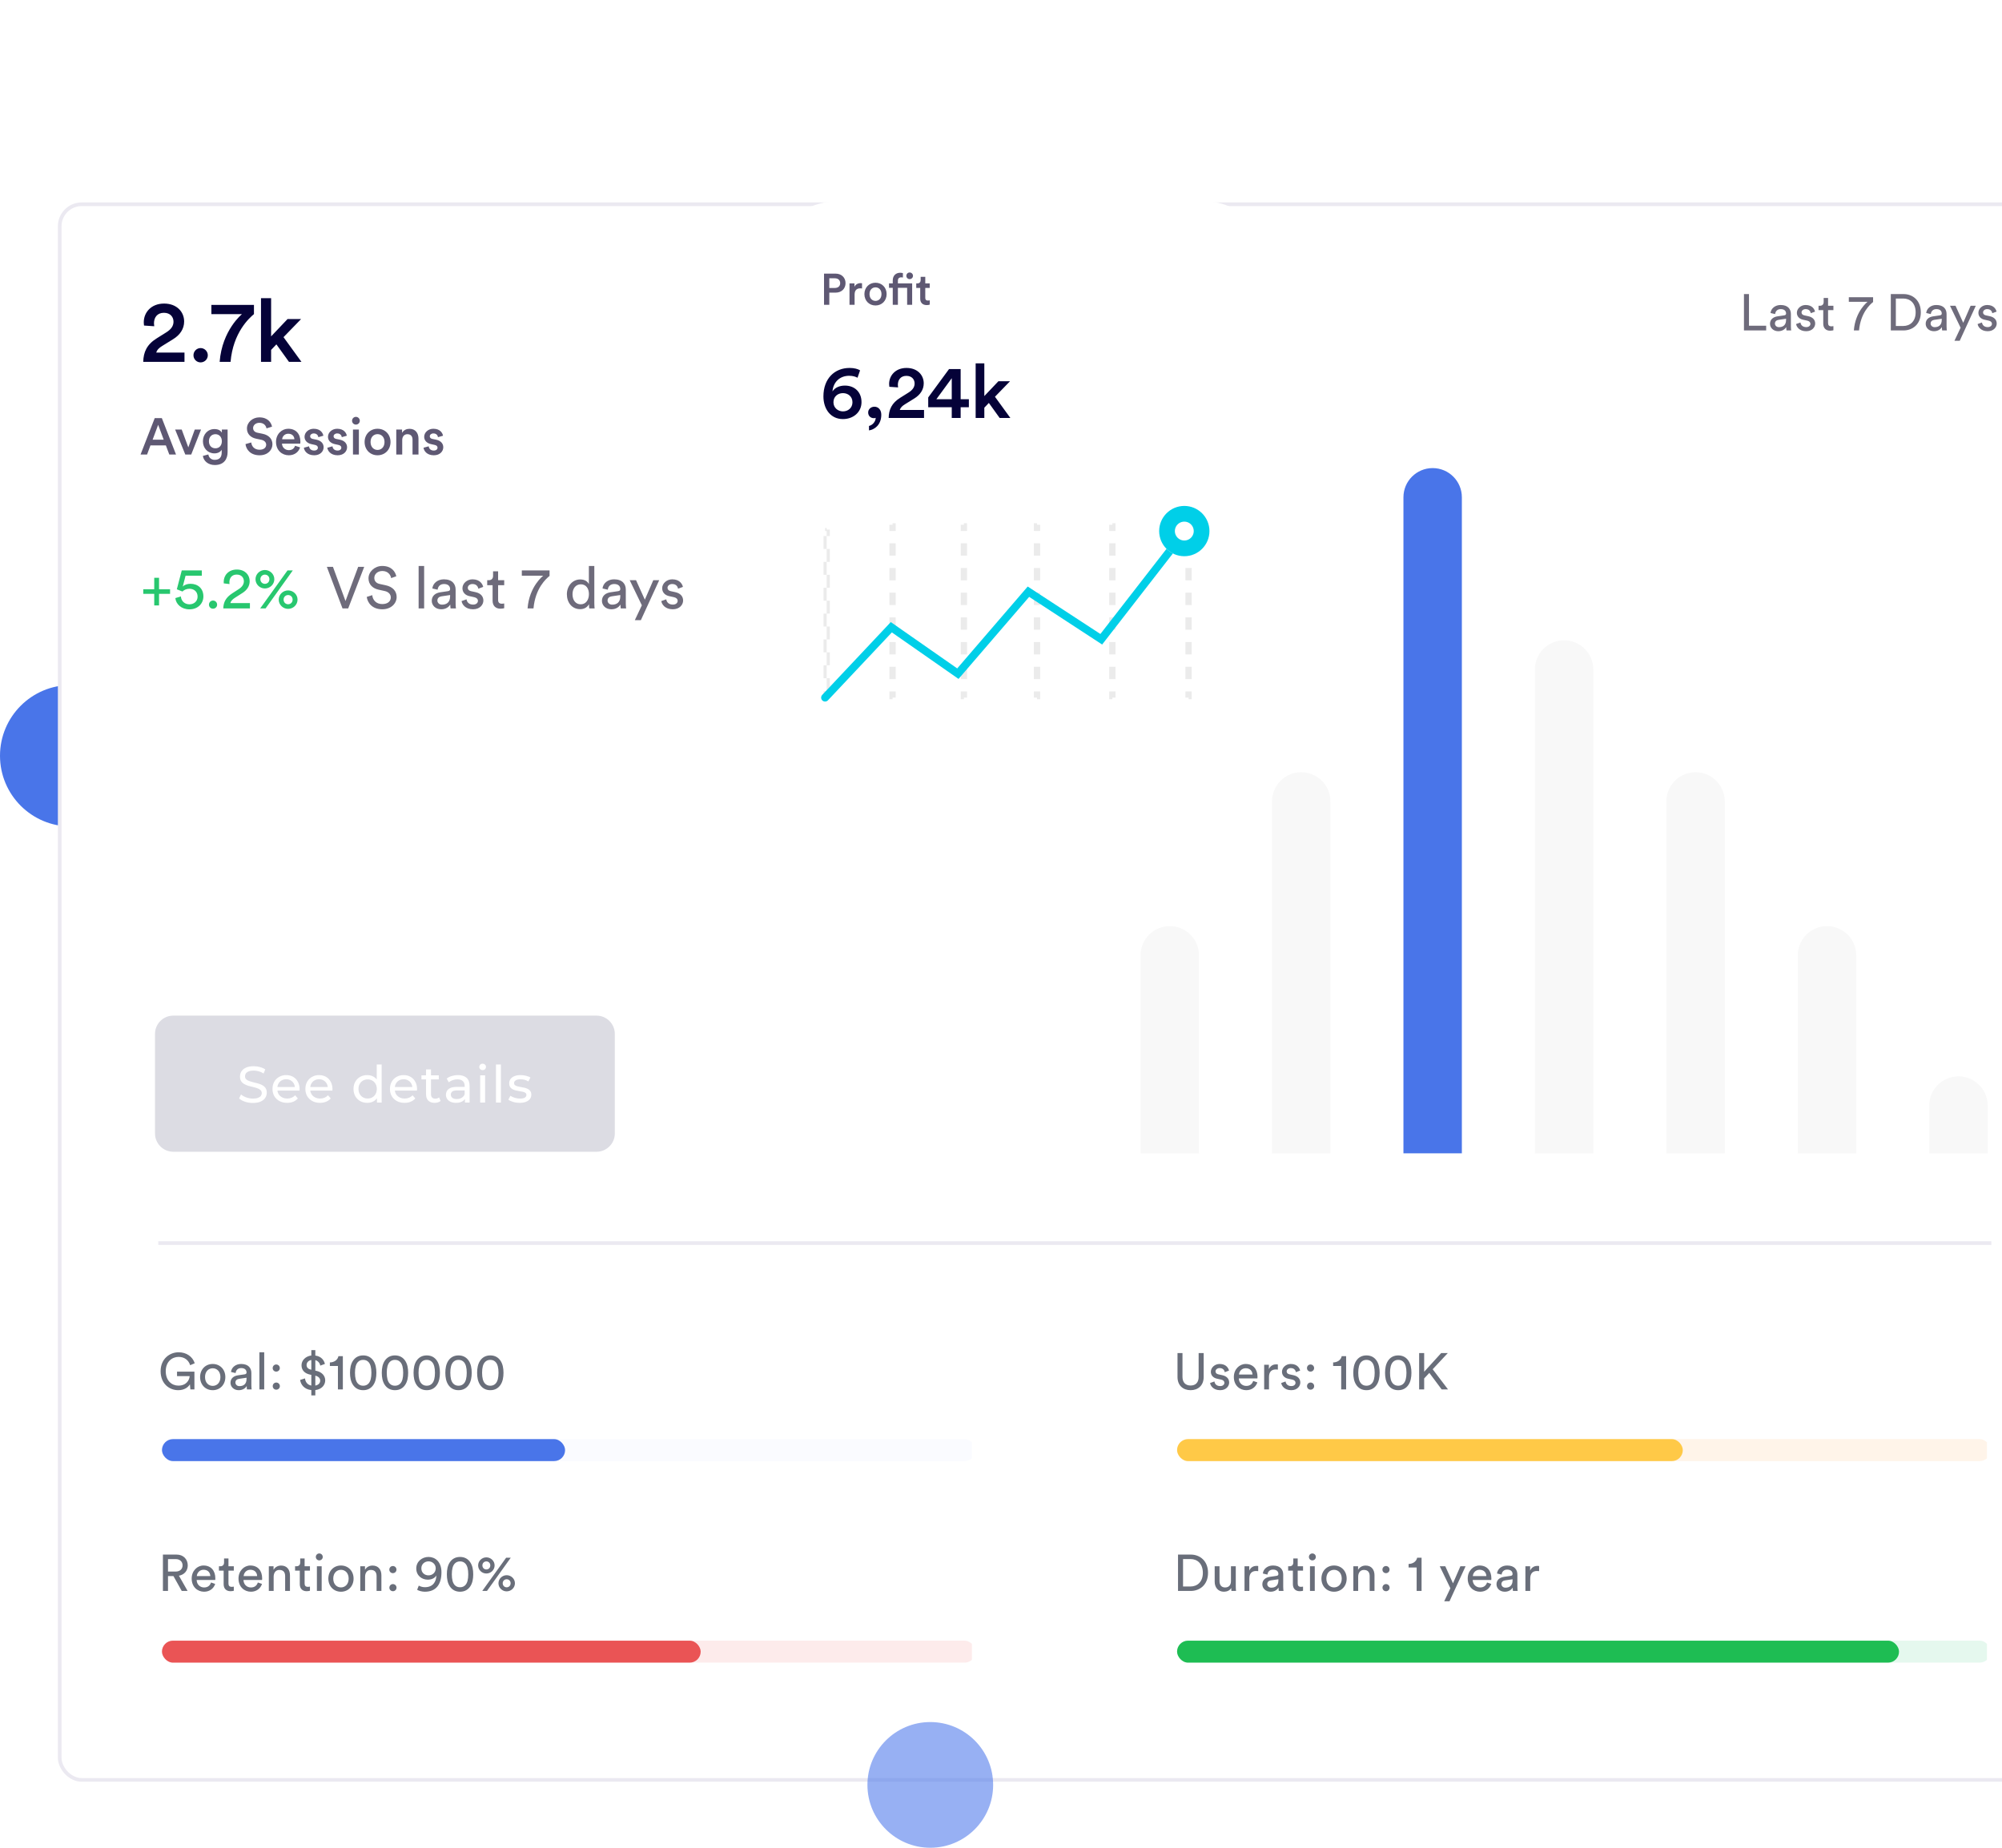 <svg width="637" height="588" viewBox="0 0 637 588" fill="none" xmlns="http://www.w3.org/2000/svg">
<circle cx="22.5" cy="240.5" r="22.5" fill="#4975E9"/>
<path d="M19 89C19 75.745 29.745 65 43 65H634C647.255 65 658 75.745 658 89V542.405C658 555.66 647.255 566.405 634 566.405H43C29.745 566.405 19 555.66 19 542.405V89Z" fill="white"/>
<rect x="19" y="65" width="639" height="501.405" rx="6.996" stroke="#EBE9F1" stroke-width="1.166"/>
<g clip-path="url(#clip0_1_813)">
<g clip-path="url(#clip1_1_813)">
<rect x="374.521" y="522.095" width="258.865" height="6.996" rx="3.498" fill="#28C76F" fill-opacity="0.12"/>
<rect x="374.521" y="522.095" width="229.714" height="6.996" rx="3.498" fill="#1EBD53"/>
</g>
<path d="M376.424 504.859V496.125H378.824C380.962 496.125 382.725 497.594 382.725 500.517C382.725 503.422 380.93 504.859 378.791 504.859H376.424ZM378.84 506.279C381.778 506.279 384.374 504.304 384.374 500.517C384.374 496.713 381.811 494.705 378.873 494.705H374.824V506.279H378.84ZM391.748 505.332C391.748 505.659 391.781 506.1 391.814 506.279H393.283C393.25 506.002 393.201 505.447 393.201 504.826V498.427H391.667V503.161C391.667 504.353 391.046 505.169 389.806 505.169C388.516 505.169 388.026 504.222 388.026 503.145V498.427H386.492V503.373C386.492 505.153 387.602 506.524 389.43 506.524C390.344 506.524 391.324 506.149 391.748 505.332ZM400.342 498.345C400.26 498.329 400.048 498.296 399.836 498.296C399.036 498.296 398.056 498.59 397.485 499.798V498.427H395.983V506.279H397.518V502.345C397.518 500.615 398.383 499.929 399.673 499.929C399.885 499.929 400.113 499.945 400.342 499.978V498.345ZM401.651 504.173C401.651 505.414 402.679 506.524 404.279 506.524C405.683 506.524 406.467 505.773 406.81 505.218C406.81 505.79 406.859 506.083 406.891 506.279H408.393C408.36 506.083 408.295 505.675 408.295 504.99V501.055C408.295 499.521 407.381 498.182 405.03 498.182C403.332 498.182 401.977 499.227 401.814 500.729L403.283 501.072C403.381 500.157 403.985 499.488 405.063 499.488C406.255 499.488 406.761 500.125 406.761 500.892C406.761 501.17 406.63 501.415 406.157 501.48L404.034 501.79C402.679 501.986 401.651 502.769 401.651 504.173ZM404.491 505.235C403.708 505.235 403.218 504.679 403.218 504.092C403.218 503.39 403.708 503.014 404.361 502.916L406.761 502.557V502.916C406.761 504.63 405.748 505.235 404.491 505.235ZM412.906 495.946H411.502V497.219C411.502 497.905 411.143 498.427 410.294 498.427H409.869V499.815H411.371V504.124C411.371 505.545 412.22 506.361 413.559 506.361C414.081 506.361 414.473 506.263 414.604 506.214V504.908C414.473 504.941 414.196 504.973 414 504.973C413.2 504.973 412.906 504.614 412.906 503.896V499.815H414.604V498.427H412.906V495.946ZM418.333 506.279V498.427H416.815V506.279H418.333ZM416.472 495.456C416.472 496.06 416.962 496.55 417.566 496.55C418.186 496.55 418.676 496.06 418.676 495.456C418.676 494.836 418.186 494.346 417.566 494.346C416.962 494.346 416.472 494.836 416.472 495.456ZM424.47 505.153C423.164 505.153 422.022 504.173 422.022 502.345C422.022 500.533 423.164 499.553 424.47 499.553C425.776 499.553 426.919 500.533 426.919 502.345C426.919 504.173 425.776 505.153 424.47 505.153ZM424.47 498.182C422.12 498.182 420.454 499.962 420.454 502.345C420.454 504.745 422.12 506.524 424.47 506.524C426.821 506.524 428.486 504.745 428.486 502.345C428.486 499.962 426.821 498.182 424.47 498.182ZM432.147 501.741C432.147 500.549 432.768 499.586 433.976 499.586C435.347 499.586 435.804 500.468 435.804 501.561V506.279H437.339V501.3C437.339 499.553 436.408 498.199 434.531 498.199C433.617 498.199 432.686 498.574 432.115 499.553V498.427H430.613V506.279H432.147V501.741ZM439.878 505.235C439.878 505.871 440.367 506.361 441.004 506.361C441.641 506.361 442.147 505.871 442.147 505.235C442.147 504.598 441.641 504.092 441.004 504.092C440.367 504.092 439.878 504.598 439.878 505.235ZM439.861 499.488C439.861 500.125 440.351 500.615 440.988 500.615C441.624 500.615 442.13 500.125 442.13 499.488C442.13 498.852 441.624 498.345 440.988 498.345C440.351 498.345 439.861 498.852 439.861 499.488ZM452.318 506.279V495.701H450.914C450.669 496.844 449.657 497.66 448.188 497.692V498.819H450.751V506.279H452.318ZM461.207 509.561L466.317 498.427H464.668L462.317 503.847L459.869 498.427H458.105L461.485 505.414L459.526 509.561H461.207ZM468.633 501.545C468.699 500.533 469.482 499.537 470.772 499.537C472.16 499.537 472.894 500.419 472.927 501.545H468.633ZM473.155 503.586C472.862 504.467 472.225 505.169 470.952 505.169C469.629 505.169 468.617 504.19 468.584 502.786H474.494C474.51 502.688 474.527 502.492 474.527 502.296C474.527 499.847 473.172 498.182 470.756 498.182C468.78 498.182 467.001 499.864 467.001 502.329C467.001 504.99 468.846 506.524 470.952 506.524C472.78 506.524 474.037 505.43 474.478 504.043L473.155 503.586ZM476.159 504.173C476.159 505.414 477.188 506.524 478.787 506.524C480.191 506.524 480.975 505.773 481.318 505.218C481.318 505.79 481.367 506.083 481.399 506.279H482.901C482.869 506.083 482.803 505.675 482.803 504.99V501.055C482.803 499.521 481.889 498.182 479.538 498.182C477.841 498.182 476.486 499.227 476.322 500.729L477.792 501.072C477.889 500.157 478.494 499.488 479.571 499.488C480.763 499.488 481.269 500.125 481.269 500.892C481.269 501.17 481.138 501.415 480.665 501.48L478.542 501.79C477.188 501.986 476.159 502.769 476.159 504.173ZM479 505.235C478.216 505.235 477.726 504.679 477.726 504.092C477.726 503.39 478.216 503.014 478.869 502.916L481.269 502.557V502.916C481.269 504.63 480.257 505.235 479 505.235ZM489.716 498.345C489.634 498.329 489.422 498.296 489.21 498.296C488.41 498.296 487.43 498.59 486.859 499.798V498.427H485.357V506.279H486.892V502.345C486.892 500.615 487.757 499.929 489.046 499.929C489.259 499.929 489.487 499.945 489.716 499.978V498.345Z" fill="#696E7A"/>
</g>
<g clip-path="url(#clip2_1_813)">
<g clip-path="url(#clip3_1_813)">
<rect x="51.535" y="522.095" width="258.865" height="6.996" rx="3.498" fill="#EA5455" fill-opacity="0.12"/>
<rect x="51.535" y="522.095" width="171.411" height="6.996" rx="3.498" fill="#EA5455"/>
</g>
<path d="M57.83 506.279H59.691L56.932 501.431C58.678 501.104 59.74 499.815 59.74 498.15C59.74 496.24 58.385 494.705 56.197 494.705H51.838V506.279H53.455V501.545H55.185L57.83 506.279ZM53.455 500.109V496.142H55.903C57.209 496.142 58.091 496.925 58.091 498.15C58.091 499.341 57.209 500.109 55.903 500.109H53.455ZM62.623 501.545C62.688 500.533 63.472 499.537 64.761 499.537C66.149 499.537 66.883 500.419 66.916 501.545H62.623ZM67.145 503.586C66.851 504.467 66.214 505.169 64.941 505.169C63.618 505.169 62.606 504.19 62.574 502.786H68.483C68.5 502.688 68.516 502.492 68.516 502.296C68.516 499.847 67.161 498.182 64.745 498.182C62.77 498.182 60.99 499.864 60.99 502.329C60.99 504.99 62.835 506.524 64.941 506.524C66.769 506.524 68.026 505.43 68.467 504.043L67.145 503.586ZM72.695 495.946H71.291V497.219C71.291 497.905 70.932 498.427 70.083 498.427H69.659V499.815H71.16V504.124C71.16 505.545 72.009 506.361 73.348 506.361C73.87 506.361 74.262 506.263 74.393 506.214V504.908C74.262 504.941 73.985 504.973 73.789 504.973C72.989 504.973 72.695 504.614 72.695 503.896V499.815H74.393V498.427H72.695V495.946ZM77.52 501.545C77.586 500.533 78.369 499.537 79.659 499.537C81.046 499.537 81.781 500.419 81.814 501.545H77.52ZM82.042 503.586C81.749 504.467 81.112 505.169 79.838 505.169C78.516 505.169 77.504 504.19 77.471 502.786H83.381C83.397 502.688 83.414 502.492 83.414 502.296C83.414 499.847 82.059 498.182 79.643 498.182C77.667 498.182 75.888 499.864 75.888 502.329C75.888 504.99 77.733 506.524 79.838 506.524C81.667 506.524 82.924 505.43 83.365 504.043L82.042 503.586ZM87.07 501.741C87.07 500.549 87.691 499.586 88.899 499.586C90.27 499.586 90.727 500.468 90.727 501.561V506.279H92.262V501.3C92.262 499.553 91.331 498.199 89.454 498.199C88.54 498.199 87.609 498.574 87.038 499.553V498.427H85.536V506.279H87.07V501.741ZM96.923 495.946H95.519V497.219C95.519 497.905 95.16 498.427 94.311 498.427H93.886V499.815H95.388V504.124C95.388 505.545 96.237 506.361 97.576 506.361C98.098 506.361 98.49 506.263 98.621 506.214V504.908C98.49 504.941 98.212 504.973 98.016 504.973C97.216 504.973 96.923 504.614 96.923 503.896V499.815H98.621V498.427H96.923V495.946ZM102.35 506.279V498.427H100.832V506.279H102.35ZM100.489 495.456C100.489 496.06 100.979 496.55 101.583 496.55C102.203 496.55 102.693 496.06 102.693 495.456C102.693 494.836 102.203 494.346 101.583 494.346C100.979 494.346 100.489 494.836 100.489 495.456ZM108.487 505.153C107.181 505.153 106.038 504.173 106.038 502.345C106.038 500.533 107.181 499.553 108.487 499.553C109.793 499.553 110.936 500.533 110.936 502.345C110.936 504.173 109.793 505.153 108.487 505.153ZM108.487 498.182C106.136 498.182 104.471 499.962 104.471 502.345C104.471 504.745 106.136 506.524 108.487 506.524C110.838 506.524 112.503 504.745 112.503 502.345C112.503 499.962 110.838 498.182 108.487 498.182ZM116.164 501.741C116.164 500.549 116.784 499.586 117.993 499.586C119.364 499.586 119.821 500.468 119.821 501.561V506.279H121.355V501.3C121.355 499.553 120.425 498.199 118.548 498.199C117.633 498.199 116.703 498.574 116.132 499.553V498.427H114.63V506.279H116.164V501.741ZM123.894 505.235C123.894 505.871 124.384 506.361 125.021 506.361C125.657 506.361 126.163 505.871 126.163 505.235C126.163 504.598 125.657 504.092 125.021 504.092C124.384 504.092 123.894 504.598 123.894 505.235ZM123.878 499.488C123.878 500.125 124.368 500.615 125.004 500.615C125.641 500.615 126.147 500.125 126.147 499.488C126.147 498.852 125.641 498.345 125.004 498.345C124.368 498.345 123.878 498.852 123.878 499.488ZM132.727 505.904C133.249 506.263 134.359 506.524 135.175 506.524C138.734 506.524 140.465 504.206 140.465 500.321C140.465 496.942 138.424 495.456 136.351 495.456C134.278 495.456 132.449 496.925 132.449 499.113C132.449 501.447 134.278 502.688 136.106 502.688C137.543 502.688 138.473 502.035 138.849 501.333C138.783 503.406 137.738 505.088 135.175 505.088C134.49 505.088 133.706 504.859 133.249 504.582L132.727 505.904ZM138.636 499.08C138.636 500.484 137.526 501.317 136.351 501.317C135.143 501.317 134.065 500.517 134.065 499.08C134.065 497.692 135.175 496.86 136.351 496.86C137.51 496.86 138.636 497.709 138.636 499.08ZM143.765 500.99C143.765 499.374 144.059 498.231 144.696 497.562C145.104 497.137 145.626 496.876 146.377 496.876C147.128 496.876 147.65 497.137 148.059 497.562C148.695 498.231 148.989 499.374 148.989 500.99C148.989 502.606 148.695 503.749 148.059 504.418C147.65 504.843 147.128 505.104 146.377 505.104C145.626 505.104 145.104 504.843 144.696 504.418C144.059 503.749 143.765 502.606 143.765 500.99ZM142.182 500.99C142.182 502.443 142.426 503.782 143.128 504.826C143.814 505.855 144.875 506.524 146.377 506.524C147.879 506.524 148.94 505.855 149.626 504.826C150.328 503.782 150.573 502.443 150.573 500.99C150.573 499.537 150.328 498.199 149.626 497.154C148.94 496.125 147.879 495.456 146.377 495.456C144.875 495.456 143.814 496.125 143.128 497.154C142.426 498.199 142.182 499.537 142.182 500.99ZM153.49 498.15C153.49 497.415 154.045 496.876 154.747 496.876C155.466 496.876 156.004 497.415 156.004 498.15C156.004 498.9 155.466 499.439 154.747 499.439C154.045 499.439 153.49 498.9 153.49 498.15ZM152.135 498.15C152.135 499.602 153.343 500.729 154.747 500.729C156.151 500.729 157.376 499.602 157.376 498.15C157.376 496.713 156.151 495.587 154.747 495.587C153.343 495.587 152.135 496.713 152.135 498.15ZM159.955 503.831C159.955 503.096 160.51 502.557 161.212 502.557C161.93 502.557 162.469 503.096 162.469 503.831C162.469 504.582 161.93 505.12 161.212 505.12C160.51 505.12 159.955 504.582 159.955 503.831ZM158.6 503.831C158.6 505.283 159.808 506.41 161.212 506.41C162.616 506.41 163.84 505.283 163.84 503.831C163.84 502.394 162.616 501.268 161.212 501.268C159.808 501.268 158.6 502.394 158.6 503.831ZM154.943 506.279L162.518 495.701H161.049L153.441 506.279H154.943Z" fill="#696E7A"/>
</g>
<g clip-path="url(#clip4_1_813)">
<g clip-path="url(#clip5_1_813)">
<rect x="374.521" y="457.962" width="258.865" height="6.996" rx="3.498" fill="#FF9F43" fill-opacity="0.12"/>
<rect x="374.521" y="457.962" width="160.916" height="6.996" rx="3.498" fill="#FFC947"/>
</g>
<path d="M378.824 442.391C381.174 442.391 382.986 440.922 382.986 438.195V430.572H381.387V438.146C381.387 439.909 380.456 440.905 378.824 440.905C377.207 440.905 376.244 439.909 376.244 438.146V430.572H374.661V438.195C374.661 440.922 376.473 442.391 378.824 442.391ZM385.026 440.105C385.156 441.003 386.071 442.391 388.225 442.391C390.168 442.391 391.099 441.069 391.099 439.958C391.099 438.799 390.348 437.934 388.927 437.624L387.654 437.346C387.05 437.216 386.756 436.873 386.756 436.4C386.756 435.861 387.279 435.355 388.062 435.355C389.303 435.355 389.629 436.253 389.695 436.661L391.05 436.155C390.886 435.453 390.217 434.049 388.062 434.049C386.528 434.049 385.271 435.192 385.271 436.53C385.271 437.64 386.005 438.473 387.23 438.734L388.568 439.028C389.221 439.175 389.58 439.55 389.58 440.04C389.58 440.595 389.107 441.085 388.242 441.085C387.132 441.085 386.511 440.432 386.413 439.616L385.026 440.105ZM394.221 437.412C394.286 436.4 395.07 435.404 396.36 435.404C397.747 435.404 398.482 436.285 398.514 437.412H394.221ZM398.743 439.452C398.449 440.334 397.812 441.036 396.539 441.036C395.217 441.036 394.205 440.056 394.172 438.652H400.082C400.098 438.555 400.114 438.359 400.114 438.163C400.114 435.714 398.759 434.049 396.343 434.049C394.368 434.049 392.588 435.73 392.588 438.195C392.588 440.856 394.433 442.391 396.539 442.391C398.367 442.391 399.624 441.297 400.065 439.909L398.743 439.452ZM406.595 434.212C406.513 434.196 406.301 434.163 406.089 434.163C405.289 434.163 404.31 434.457 403.738 435.665V434.294H402.236V442.146H403.771V438.212C403.771 436.481 404.636 435.796 405.926 435.796C406.138 435.796 406.367 435.812 406.595 435.845V434.212ZM407.659 440.105C407.79 441.003 408.704 442.391 410.859 442.391C412.802 442.391 413.732 441.069 413.732 439.958C413.732 438.799 412.981 437.934 411.561 437.624L410.288 437.346C409.684 437.216 409.39 436.873 409.39 436.4C409.39 435.861 409.912 435.355 410.696 435.355C411.936 435.355 412.263 436.253 412.328 436.661L413.683 436.155C413.52 435.453 412.851 434.049 410.696 434.049C409.161 434.049 407.904 435.192 407.904 436.53C407.904 437.64 408.639 438.473 409.863 438.734L411.202 439.028C411.855 439.175 412.214 439.55 412.214 440.04C412.214 440.595 411.74 441.085 410.875 441.085C409.765 441.085 409.145 440.432 409.047 439.616L407.659 440.105ZM415.873 441.101C415.873 441.738 416.363 442.228 416.999 442.228C417.636 442.228 418.142 441.738 418.142 441.101C418.142 440.465 417.636 439.958 416.999 439.958C416.363 439.958 415.873 440.465 415.873 441.101ZM415.857 435.355C415.857 435.992 416.346 436.481 416.983 436.481C417.62 436.481 418.126 435.992 418.126 435.355C418.126 434.718 417.62 434.212 416.983 434.212C416.346 434.212 415.857 434.718 415.857 435.355ZM428.313 442.146V431.568H426.909C426.664 432.71 425.652 433.526 424.183 433.559V434.686H426.746V442.146H428.313ZM432.173 436.857C432.173 435.241 432.467 434.098 433.103 433.429C433.511 433.004 434.034 432.743 434.785 432.743C435.536 432.743 436.058 433.004 436.466 433.429C437.103 434.098 437.397 435.241 437.397 436.857C437.397 438.473 437.103 439.616 436.466 440.285C436.058 440.709 435.536 440.971 434.785 440.971C434.034 440.971 433.511 440.709 433.103 440.285C432.467 439.616 432.173 438.473 432.173 436.857ZM430.589 436.857C430.589 438.31 430.834 439.648 431.536 440.693C432.222 441.722 433.283 442.391 434.785 442.391C436.287 442.391 437.348 441.722 438.033 440.693C438.735 439.648 438.98 438.31 438.98 436.857C438.98 435.404 438.735 434.065 438.033 433.02C437.348 431.992 436.287 431.323 434.785 431.323C433.283 431.323 432.222 431.992 431.536 433.02C430.834 434.065 430.589 435.404 430.589 436.857ZM442.284 436.857C442.284 435.241 442.578 434.098 443.214 433.429C443.623 433.004 444.145 432.743 444.896 432.743C445.647 432.743 446.169 433.004 446.577 433.429C447.214 434.098 447.508 435.241 447.508 436.857C447.508 438.473 447.214 439.616 446.577 440.285C446.169 440.709 445.647 440.971 444.896 440.971C444.145 440.971 443.623 440.709 443.214 440.285C442.578 439.616 442.284 438.473 442.284 436.857ZM440.7 436.857C440.7 438.31 440.945 439.648 441.647 440.693C442.333 441.722 443.394 442.391 444.896 442.391C446.398 442.391 447.459 441.722 448.145 440.693C448.846 439.648 449.091 438.31 449.091 436.857C449.091 435.404 448.846 434.065 448.145 433.02C447.459 431.992 446.398 431.323 444.896 431.323C443.394 431.323 442.333 431.992 441.647 433.02C440.945 434.065 440.7 435.404 440.7 436.857ZM458.711 442.146H460.735L455.854 435.73L460.67 430.572H458.564L453.144 436.53V430.572H451.544V442.146H453.144V438.652L454.793 436.889L458.711 442.146Z" fill="#696E7A"/>
</g>
<g clip-path="url(#clip6_1_813)">
<g clip-path="url(#clip7_1_813)">
<rect x="51.535" y="457.962" width="258.865" height="6.996" rx="3.498" fill="#FAFBFF"/>
<rect x="51.535" y="457.962" width="128.266" height="6.996" rx="3.498" fill="#4975E9"/>
</g>
<path d="M61.862 442.146V436.481H56.328V437.918H60.344C60.278 439.11 59.348 440.938 56.769 440.938C54.695 440.938 52.736 439.42 52.736 436.351C52.736 433.282 54.761 431.796 56.834 431.796C58.63 431.796 59.984 432.776 60.507 434.441L61.96 433.82C61.29 431.731 59.348 430.327 56.834 430.327C53.977 430.327 51.104 432.433 51.104 436.351C51.104 440.269 53.814 442.391 56.719 442.391C58.662 442.391 59.919 441.428 60.425 440.514L60.572 442.146H61.862ZM67.684 441.02C66.378 441.02 65.235 440.04 65.235 438.212C65.235 436.4 66.378 435.42 67.684 435.42C68.99 435.42 70.133 436.4 70.133 438.212C70.133 440.04 68.99 441.02 67.684 441.02ZM67.684 434.049C65.333 434.049 63.668 435.828 63.668 438.212C63.668 440.611 65.333 442.391 67.684 442.391C70.035 442.391 71.7 440.611 71.7 438.212C71.7 435.828 70.035 434.049 67.684 434.049ZM73.337 440.04C73.337 441.281 74.365 442.391 75.965 442.391C77.369 442.391 78.153 441.64 78.495 441.085C78.495 441.656 78.544 441.95 78.577 442.146H80.079C80.046 441.95 79.981 441.542 79.981 440.856V436.922C79.981 435.388 79.067 434.049 76.716 434.049C75.018 434.049 73.663 435.094 73.5 436.596L74.969 436.938C75.067 436.024 75.671 435.355 76.749 435.355C77.94 435.355 78.446 435.992 78.446 436.759C78.446 437.036 78.316 437.281 77.842 437.346L75.72 437.657C74.365 437.853 73.337 438.636 73.337 440.04ZM76.177 441.101C75.394 441.101 74.904 440.546 74.904 439.958C74.904 439.257 75.394 438.881 76.047 438.783L78.446 438.424V438.783C78.446 440.497 77.434 441.101 76.177 441.101ZM84.069 442.146V430.327H82.535V442.146H84.069ZM86.778 441.101C86.778 441.738 87.267 442.228 87.904 442.228C88.541 442.228 89.047 441.738 89.047 441.101C89.047 440.465 88.541 439.958 87.904 439.958C87.267 439.958 86.778 440.465 86.778 441.101ZM86.761 435.355C86.761 435.992 87.251 436.481 87.888 436.481C88.524 436.481 89.031 435.992 89.031 435.355C89.031 434.718 88.524 434.212 87.888 434.212C87.251 434.212 86.761 434.718 86.761 435.355ZM100.328 444.056V442.358C102.401 442.113 103.479 440.709 103.479 439.257C103.479 437.787 102.385 436.579 100.573 436.22L100.328 436.171V432.825C101.324 433.102 101.813 433.951 101.911 434.571L103.381 434.033C103.119 432.971 102.336 431.633 100.328 431.372V429.641H99.055V431.355C97.226 431.584 95.937 432.906 95.937 434.457C95.937 436.057 96.981 437.085 98.647 437.428L99.055 437.51V440.922C97.765 440.693 97.145 439.681 97.047 438.636L95.496 439.126C95.675 440.562 96.785 442.13 99.055 442.358V444.056H100.328ZM101.879 439.338C101.879 440.089 101.389 440.726 100.328 440.922V437.771C101.389 438.016 101.879 438.652 101.879 439.338ZM97.553 434.392C97.553 433.592 98.108 432.955 99.055 432.776V435.877C97.945 435.665 97.553 435.077 97.553 434.392ZM109.09 442.146V431.568H107.686C107.441 432.71 106.429 433.526 104.96 433.559V434.686H107.523V442.146H109.09ZM112.949 436.857C112.949 435.241 113.243 434.098 113.88 433.429C114.288 433.004 114.81 432.743 115.561 432.743C116.312 432.743 116.835 433.004 117.243 433.429C117.88 434.098 118.173 435.241 118.173 436.857C118.173 438.473 117.88 439.616 117.243 440.285C116.835 440.709 116.312 440.971 115.561 440.971C114.81 440.971 114.288 440.709 113.88 440.285C113.243 439.616 112.949 438.473 112.949 436.857ZM111.366 436.857C111.366 438.31 111.611 439.648 112.313 440.693C112.998 441.722 114.06 442.391 115.561 442.391C117.063 442.391 118.124 441.722 118.81 440.693C119.512 439.648 119.757 438.31 119.757 436.857C119.757 435.404 119.512 434.065 118.81 433.02C118.124 431.992 117.063 431.323 115.561 431.323C114.06 431.323 112.998 431.992 112.313 433.02C111.611 434.065 111.366 435.404 111.366 436.857ZM123.061 436.857C123.061 435.241 123.354 434.098 123.991 433.429C124.399 433.004 124.922 432.743 125.673 432.743C126.424 432.743 126.946 433.004 127.354 433.429C127.991 434.098 128.285 435.241 128.285 436.857C128.285 438.473 127.991 439.616 127.354 440.285C126.946 440.709 126.424 440.971 125.673 440.971C124.922 440.971 124.399 440.709 123.991 440.285C123.354 439.616 123.061 438.473 123.061 436.857ZM121.477 436.857C121.477 438.31 121.722 439.648 122.424 440.693C123.11 441.722 124.171 442.391 125.673 442.391C127.174 442.391 128.236 441.722 128.921 440.693C129.623 439.648 129.868 438.31 129.868 436.857C129.868 435.404 129.623 434.065 128.921 433.02C128.236 431.992 127.174 431.323 125.673 431.323C124.171 431.323 123.11 431.992 122.424 433.02C121.722 434.065 121.477 435.404 121.477 436.857ZM133.172 436.857C133.172 435.241 133.466 434.098 134.102 433.429C134.51 433.004 135.033 432.743 135.784 432.743C136.535 432.743 137.057 433.004 137.465 433.429C138.102 434.098 138.396 435.241 138.396 436.857C138.396 438.473 138.102 439.616 137.465 440.285C137.057 440.709 136.535 440.971 135.784 440.971C135.033 440.971 134.51 440.709 134.102 440.285C133.466 439.616 133.172 438.473 133.172 436.857ZM131.588 436.857C131.588 438.31 131.833 439.648 132.535 440.693C133.221 441.722 134.282 442.391 135.784 442.391C137.286 442.391 138.347 441.722 139.032 440.693C139.734 439.648 139.979 438.31 139.979 436.857C139.979 435.404 139.734 434.065 139.032 433.02C138.347 431.992 137.286 431.323 135.784 431.323C134.282 431.323 133.221 431.992 132.535 433.02C131.833 434.065 131.588 435.404 131.588 436.857ZM143.283 436.857C143.283 435.241 143.577 434.098 144.214 433.429C144.622 433.004 145.144 432.743 145.895 432.743C146.646 432.743 147.168 433.004 147.576 433.429C148.213 434.098 148.507 435.241 148.507 436.857C148.507 438.473 148.213 439.616 147.576 440.285C147.168 440.709 146.646 440.971 145.895 440.971C145.144 440.971 144.622 440.709 144.214 440.285C143.577 439.616 143.283 438.473 143.283 436.857ZM141.699 436.857C141.699 438.31 141.944 439.648 142.646 440.693C143.332 441.722 144.393 442.391 145.895 442.391C147.397 442.391 148.458 441.722 149.144 440.693C149.846 439.648 150.09 438.31 150.09 436.857C150.09 435.404 149.846 434.065 149.144 433.02C148.458 431.992 147.397 431.323 145.895 431.323C144.393 431.323 143.332 431.992 142.646 433.02C141.944 434.065 141.699 435.404 141.699 436.857ZM153.394 436.857C153.394 435.241 153.688 434.098 154.325 433.429C154.733 433.004 155.255 432.743 156.006 432.743C156.757 432.743 157.279 433.004 157.688 433.429C158.324 434.098 158.618 435.241 158.618 436.857C158.618 438.473 158.324 439.616 157.688 440.285C157.279 440.709 156.757 440.971 156.006 440.971C155.255 440.971 154.733 440.709 154.325 440.285C153.688 439.616 153.394 438.473 153.394 436.857ZM151.811 436.857C151.811 438.31 152.056 439.648 152.758 440.693C153.443 441.722 154.504 442.391 156.006 442.391C157.508 442.391 158.569 441.722 159.255 440.693C159.957 439.648 160.202 438.31 160.202 436.857C160.202 435.404 159.957 434.065 159.255 433.02C158.569 431.992 157.508 431.323 156.006 431.323C154.504 431.323 153.443 431.992 152.758 433.02C152.056 434.065 151.811 435.404 151.811 436.857Z" fill="#696E7A"/>
</g>
<path d="M50.95 395.578H633.021" stroke="#EBE9F1" stroke-width="1.166" stroke-linecap="square"/>
<path d="M362.898 304.008C362.898 298.875 367.06 294.714 372.193 294.714C377.326 294.714 381.487 298.875 381.487 304.008V367.009H362.898V304.008Z" fill="#F8F8F8"/>
<path d="M404.724 255.034C404.724 249.901 408.885 245.739 414.018 245.739C419.152 245.739 423.313 249.901 423.313 255.034V367.009H404.724V255.034Z" fill="#F8F8F8"/>
<path d="M446.549 158.251C446.549 153.118 450.711 148.956 455.844 148.956C460.977 148.956 465.138 153.118 465.138 158.251V367.009H446.549V158.251Z" fill="#4975E9"/>
<path d="M488.375 213.056C488.375 207.922 492.536 203.761 497.669 203.761C502.803 203.761 506.964 207.922 506.964 213.056V367.009H488.375V213.056Z" fill="#F8F8F8"/>
<path d="M530.2 255.034C530.2 249.901 534.362 245.739 539.495 245.739C544.628 245.739 548.79 249.901 548.79 255.034V367.009H530.2V255.034Z" fill="#F8F8F8"/>
<path d="M572.026 304.008C572.026 298.875 576.187 294.714 581.32 294.714C586.454 294.714 590.615 298.875 590.615 304.008V367.009H572.026V304.008Z" fill="#F8F8F8"/>
<path d="M613.851 351.817C613.851 346.683 618.012 342.522 623.145 342.522C628.279 342.522 632.44 346.683 632.44 351.817V367.009H613.851V351.817Z" fill="#F8F8F8"/>
<path d="M49.318 329.024C49.318 325.804 51.928 323.194 55.148 323.194H189.794C193.014 323.194 195.624 325.804 195.624 329.024V360.684C195.624 363.904 193.014 366.515 189.794 366.515H55.148C51.928 366.515 49.318 363.904 49.318 360.684V329.024Z" fill="#DCDCE3"/>
<path d="M80.457 350.985C79.587 350.985 78.754 350.854 77.96 350.593C77.165 350.321 76.539 349.973 76.082 349.548L76.686 348.275C77.121 348.656 77.677 348.971 78.351 349.222C79.026 349.472 79.728 349.597 80.457 349.597C81.121 349.597 81.66 349.521 82.073 349.369C82.487 349.216 82.792 349.01 82.988 348.748C83.183 348.476 83.281 348.172 83.281 347.834C83.281 347.442 83.151 347.127 82.89 346.887C82.639 346.648 82.307 346.457 81.894 346.316C81.491 346.164 81.045 346.033 80.555 345.924C80.065 345.815 79.57 345.69 79.07 345.549C78.58 345.396 78.128 345.206 77.715 344.977C77.312 344.749 76.986 344.444 76.735 344.063C76.485 343.671 76.36 343.171 76.36 342.561C76.36 341.974 76.512 341.435 76.817 340.945C77.132 340.444 77.611 340.047 78.253 339.753C78.906 339.449 79.734 339.296 80.735 339.296C81.399 339.296 82.057 339.383 82.71 339.557C83.363 339.732 83.929 339.982 84.408 340.308L83.869 341.614C83.379 341.288 82.862 341.054 82.318 340.912C81.774 340.76 81.246 340.684 80.735 340.684C80.093 340.684 79.565 340.766 79.151 340.929C78.738 341.092 78.433 341.31 78.237 341.582C78.052 341.854 77.96 342.159 77.96 342.496C77.96 342.899 78.085 343.22 78.335 343.459C78.596 343.699 78.928 343.889 79.331 344.03C79.744 344.172 80.196 344.303 80.686 344.422C81.175 344.531 81.665 344.656 82.155 344.798C82.656 344.939 83.107 345.124 83.51 345.353C83.924 345.581 84.255 345.886 84.506 346.267C84.756 346.648 84.881 347.138 84.881 347.736C84.881 348.313 84.723 348.852 84.408 349.352C84.092 349.842 83.603 350.239 82.939 350.544C82.286 350.838 81.459 350.985 80.457 350.985ZM91.357 350.952C90.432 350.952 89.615 350.762 88.908 350.381C88.212 350 87.667 349.478 87.275 348.814C86.895 348.15 86.704 347.388 86.704 346.528C86.704 345.668 86.889 344.907 87.259 344.243C87.64 343.579 88.157 343.062 88.81 342.692C89.474 342.311 90.219 342.12 91.046 342.12C91.885 342.12 92.625 342.305 93.267 342.676C93.909 343.046 94.409 343.568 94.769 344.243C95.139 344.907 95.324 345.685 95.324 346.577C95.324 346.642 95.318 346.719 95.307 346.806C95.307 346.893 95.302 346.974 95.291 347.051H87.928V345.924H94.475L93.838 346.316C93.849 345.761 93.735 345.266 93.495 344.83C93.256 344.395 92.924 344.058 92.499 343.818C92.086 343.568 91.602 343.443 91.046 343.443C90.502 343.443 90.018 343.568 89.594 343.818C89.169 344.058 88.837 344.401 88.598 344.847C88.358 345.282 88.239 345.783 88.239 346.349V346.61C88.239 347.187 88.369 347.704 88.63 348.161C88.903 348.607 89.278 348.955 89.757 349.205C90.236 349.456 90.785 349.581 91.406 349.581C91.917 349.581 92.38 349.494 92.793 349.32C93.218 349.146 93.588 348.884 93.903 348.536L94.769 349.548C94.377 350.005 93.887 350.354 93.299 350.593C92.723 350.832 92.075 350.952 91.357 350.952ZM101.819 350.952C100.894 350.952 100.078 350.762 99.37 350.381C98.674 350 98.129 349.478 97.738 348.814C97.357 348.15 97.166 347.388 97.166 346.528C97.166 345.668 97.351 344.907 97.721 344.243C98.102 343.579 98.619 343.062 99.272 342.692C99.936 342.311 100.682 342.12 101.509 342.12C102.347 342.12 103.087 342.305 103.729 342.676C104.371 343.046 104.872 343.568 105.231 344.243C105.601 344.907 105.786 345.685 105.786 346.577C105.786 346.642 105.78 346.719 105.77 346.806C105.77 346.893 105.764 346.974 105.753 347.051H98.391V345.924H104.937L104.3 346.316C104.311 345.761 104.197 345.266 103.957 344.83C103.718 344.395 103.386 344.058 102.962 343.818C102.548 343.568 102.064 343.443 101.509 343.443C100.965 343.443 100.48 343.568 100.056 343.818C99.631 344.058 99.299 344.401 99.06 344.847C98.821 345.282 98.701 345.783 98.701 346.349V346.61C98.701 347.187 98.832 347.704 99.093 348.161C99.365 348.607 99.74 348.955 100.219 349.205C100.698 349.456 101.248 349.581 101.868 349.581C102.379 349.581 102.842 349.494 103.255 349.32C103.68 349.146 104.05 348.884 104.366 348.536L105.231 349.548C104.839 350.005 104.349 350.354 103.762 350.593C103.185 350.832 102.537 350.952 101.819 350.952ZM116.854 350.952C116.016 350.952 115.265 350.767 114.601 350.397C113.948 350.027 113.431 349.51 113.05 348.846C112.67 348.182 112.479 347.41 112.479 346.528C112.479 345.647 112.67 344.879 113.05 344.226C113.431 343.562 113.948 343.046 114.601 342.676C115.265 342.305 116.016 342.12 116.854 342.12C117.583 342.12 118.242 342.284 118.829 342.61C119.417 342.937 119.885 343.426 120.233 344.079C120.592 344.732 120.772 345.549 120.772 346.528C120.772 347.508 120.598 348.324 120.25 348.977C119.912 349.63 119.45 350.125 118.862 350.462C118.274 350.789 117.605 350.952 116.854 350.952ZM116.985 349.581C117.529 349.581 118.019 349.456 118.454 349.205C118.9 348.955 119.248 348.601 119.499 348.144C119.76 347.676 119.891 347.138 119.891 346.528C119.891 345.908 119.76 345.375 119.499 344.928C119.248 344.471 118.9 344.118 118.454 343.867C118.019 343.617 117.529 343.492 116.985 343.492C116.43 343.492 115.934 343.617 115.499 343.867C115.064 344.118 114.716 344.471 114.454 344.928C114.193 345.375 114.063 345.908 114.063 346.528C114.063 347.138 114.193 347.676 114.454 348.144C114.716 348.601 115.064 348.955 115.499 349.205C115.934 349.456 116.43 349.581 116.985 349.581ZM119.939 350.854V348.52L120.037 346.512L119.874 344.504V338.741H121.441V350.854H119.939ZM128.726 350.952C127.801 350.952 126.984 350.762 126.277 350.381C125.58 350 125.036 349.478 124.645 348.814C124.264 348.15 124.073 347.388 124.073 346.528C124.073 345.668 124.258 344.907 124.628 344.243C125.009 343.579 125.526 343.062 126.179 342.692C126.843 342.311 127.588 342.12 128.416 342.12C129.254 342.12 129.994 342.305 130.636 342.676C131.278 343.046 131.778 343.568 132.138 344.243C132.508 344.907 132.693 345.685 132.693 346.577C132.693 346.642 132.687 346.719 132.676 346.806C132.676 346.893 132.671 346.974 132.66 347.051H125.297V345.924H131.844L131.207 346.316C131.218 345.761 131.104 345.266 130.864 344.83C130.625 344.395 130.293 344.058 129.868 343.818C129.455 343.568 128.971 343.443 128.416 343.443C127.871 343.443 127.387 343.568 126.963 343.818C126.538 344.058 126.206 344.401 125.967 344.847C125.727 345.282 125.608 345.783 125.608 346.349V346.61C125.608 347.187 125.738 347.704 125.999 348.161C126.272 348.607 126.647 348.955 127.126 349.205C127.605 349.456 128.154 349.581 128.775 349.581C129.286 349.581 129.749 349.494 130.162 349.32C130.587 349.146 130.957 348.884 131.272 348.536L132.138 349.548C131.746 350.005 131.256 350.354 130.668 350.593C130.092 350.832 129.444 350.952 128.726 350.952ZM138.306 350.952C137.436 350.952 136.761 350.718 136.282 350.25C135.803 349.782 135.564 349.113 135.564 348.242V340.308H137.131V348.177C137.131 348.645 137.245 349.004 137.474 349.254C137.713 349.505 138.051 349.63 138.486 349.63C138.976 349.63 139.384 349.494 139.71 349.222L140.2 350.348C139.961 350.555 139.672 350.707 139.335 350.805C139.008 350.903 138.665 350.952 138.306 350.952ZM134.095 343.492V342.202H139.612V343.492H134.095ZM147.932 350.854V349.026L147.85 348.683V345.565C147.85 344.901 147.654 344.39 147.263 344.03C146.882 343.66 146.305 343.475 145.532 343.475C145.021 343.475 144.52 343.562 144.03 343.737C143.541 343.9 143.127 344.123 142.79 344.406L142.137 343.231C142.583 342.871 143.116 342.599 143.737 342.414C144.368 342.218 145.026 342.12 145.712 342.12C146.898 342.12 147.812 342.409 148.454 342.986C149.097 343.562 149.418 344.444 149.418 345.63V350.854H147.932ZM145.091 350.952C144.449 350.952 143.883 350.843 143.394 350.626C142.915 350.408 142.545 350.109 142.284 349.728C142.022 349.336 141.892 348.895 141.892 348.406C141.892 347.938 142.001 347.513 142.218 347.132C142.447 346.751 142.811 346.447 143.312 346.218C143.824 345.989 144.509 345.875 145.369 345.875H148.112V347.002H145.434C144.651 347.002 144.123 347.132 143.851 347.393C143.579 347.655 143.443 347.97 143.443 348.34C143.443 348.765 143.611 349.107 143.949 349.369C144.286 349.619 144.754 349.744 145.353 349.744C145.94 349.744 146.452 349.614 146.887 349.352C147.333 349.091 147.654 348.71 147.85 348.21L148.161 349.287C147.954 349.799 147.589 350.207 147.067 350.511C146.544 350.805 145.886 350.952 145.091 350.952ZM152.784 350.854V342.202H154.351V350.854H152.784ZM153.568 340.537C153.263 340.537 153.007 340.439 152.801 340.243C152.605 340.047 152.507 339.808 152.507 339.525C152.507 339.231 152.605 338.986 152.801 338.79C153.007 338.594 153.263 338.496 153.568 338.496C153.873 338.496 154.123 338.594 154.319 338.79C154.526 338.975 154.629 339.209 154.629 339.492C154.629 339.786 154.531 340.036 154.335 340.243C154.139 340.439 153.883 340.537 153.568 340.537ZM157.81 350.854V338.741H159.377V350.854H157.81ZM165.317 350.952C164.599 350.952 163.913 350.854 163.26 350.658C162.618 350.462 162.112 350.223 161.742 349.94L162.395 348.699C162.765 348.95 163.222 349.162 163.767 349.336C164.311 349.51 164.866 349.597 165.432 349.597C166.161 349.597 166.683 349.494 166.999 349.287C167.325 349.08 167.489 348.792 167.489 348.422C167.489 348.15 167.391 347.938 167.195 347.785C166.999 347.633 166.738 347.519 166.411 347.442C166.096 347.366 165.742 347.301 165.35 347.246C164.958 347.181 164.566 347.105 164.175 347.018C163.783 346.92 163.424 346.789 163.097 346.626C162.771 346.452 162.509 346.218 162.314 345.924C162.118 345.619 162.02 345.217 162.02 344.716C162.02 344.194 162.167 343.737 162.461 343.345C162.754 342.953 163.168 342.654 163.701 342.447C164.245 342.229 164.887 342.12 165.628 342.12C166.193 342.12 166.765 342.191 167.342 342.333C167.929 342.463 168.408 342.654 168.778 342.904L168.109 344.145C167.717 343.884 167.309 343.704 166.885 343.606C166.46 343.508 166.036 343.459 165.611 343.459C164.926 343.459 164.414 343.573 164.077 343.802C163.739 344.02 163.571 344.303 163.571 344.651C163.571 344.945 163.669 345.173 163.864 345.336C164.071 345.489 164.332 345.609 164.648 345.696C164.975 345.783 165.334 345.859 165.725 345.924C166.117 345.979 166.509 346.055 166.901 346.153C167.293 346.24 167.646 346.365 167.962 346.528C168.288 346.691 168.55 346.92 168.746 347.214C168.952 347.508 169.056 347.899 169.056 348.389C169.056 348.912 168.903 349.363 168.599 349.744C168.294 350.125 167.864 350.424 167.309 350.642C166.754 350.849 166.09 350.952 165.317 350.952Z" fill="white"/>
<path d="M53.865 144.635H56.004L51.498 133.061H49.229L44.723 144.635H46.796L47.874 141.729H52.771L53.865 144.635ZM50.323 135.183L52.086 139.917H48.559L50.323 135.183ZM63.967 136.685H61.976L59.919 142.366L57.813 136.685H55.723L58.956 144.635H60.849L63.967 136.685ZM64.551 145.076C64.763 146.676 66.232 147.982 68.338 147.982C71.326 147.982 72.419 146.006 72.419 143.884V136.685H70.591V137.697C70.248 137.044 69.481 136.538 68.24 136.538C66.053 136.538 64.567 138.285 64.567 140.407C64.567 142.643 66.118 144.276 68.24 144.276C69.399 144.276 70.199 143.737 70.542 143.117V143.949C70.542 145.566 69.791 146.333 68.289 146.333C67.195 146.333 66.428 145.598 66.297 144.619L64.551 145.076ZM68.55 142.66C67.31 142.66 66.477 141.794 66.477 140.407C66.477 139.052 67.342 138.17 68.55 138.17C69.726 138.17 70.591 139.052 70.591 140.407C70.591 141.778 69.758 142.66 68.55 142.66ZM86.555 135.771C86.294 134.481 85.233 132.816 82.507 132.816C80.352 132.816 78.572 134.416 78.572 136.358C78.572 138.089 79.748 139.248 81.511 139.607L83.143 139.95C84.139 140.162 84.694 140.766 84.694 141.517C84.694 142.415 83.976 143.117 82.588 143.117C80.923 143.117 80.058 142.007 79.944 140.799L78.115 141.321C78.295 142.986 79.65 144.88 82.588 144.88C85.233 144.88 86.686 143.166 86.686 141.37C86.686 139.738 85.592 138.448 83.552 138.04L81.886 137.697C80.989 137.501 80.531 136.946 80.531 136.211C80.531 135.33 81.348 134.546 82.523 134.546C84.074 134.546 84.678 135.607 84.792 136.326L86.555 135.771ZM89.768 139.787C89.833 138.938 90.519 138.023 91.711 138.023C93.017 138.023 93.637 138.856 93.669 139.787H89.768ZM93.882 141.86C93.621 142.643 93.033 143.247 91.89 143.247C90.715 143.247 89.768 142.382 89.719 141.174H95.531C95.547 141.141 95.58 140.88 95.58 140.57C95.58 138.056 94.143 136.44 91.694 136.44C89.686 136.44 87.825 138.105 87.825 140.619C87.825 143.313 89.735 144.88 91.89 144.88C93.8 144.88 95.057 143.753 95.482 142.366L93.882 141.86ZM96.687 142.48C96.785 143.378 97.667 144.88 99.969 144.88C101.993 144.88 102.972 143.541 102.972 142.333C102.972 141.158 102.189 140.244 100.687 139.917L99.479 139.672C98.989 139.574 98.679 139.264 98.679 138.84C98.679 138.35 99.152 137.926 99.822 137.926C100.883 137.926 101.226 138.66 101.291 139.117L102.891 138.66C102.76 137.877 102.042 136.44 99.822 136.44C98.173 136.44 96.899 137.615 96.899 139.003C96.899 140.097 97.634 141.011 99.038 141.321L100.213 141.582C100.85 141.713 101.144 142.039 101.144 142.464C101.144 142.954 100.736 143.378 99.952 143.378C98.94 143.378 98.401 142.741 98.336 142.023L96.687 142.48ZM104.148 142.48C104.246 143.378 105.128 144.88 107.429 144.88C109.454 144.88 110.433 143.541 110.433 142.333C110.433 141.158 109.65 140.244 108.148 139.917L106.94 139.672C106.45 139.574 106.14 139.264 106.14 138.84C106.14 138.35 106.613 137.926 107.283 137.926C108.344 137.926 108.686 138.66 108.752 139.117L110.352 138.66C110.221 137.877 109.503 136.44 107.283 136.44C105.634 136.44 104.36 137.615 104.36 139.003C104.36 140.097 105.095 141.011 106.499 141.321L107.674 141.582C108.311 141.713 108.605 142.039 108.605 142.464C108.605 142.954 108.197 143.378 107.413 143.378C106.401 143.378 105.862 142.741 105.797 142.023L104.148 142.48ZM114.188 144.635V136.685H112.311V144.635H114.188ZM112.017 133.893C112.017 134.579 112.572 135.118 113.242 135.118C113.927 135.118 114.482 134.579 114.482 133.893C114.482 133.208 113.927 132.653 113.242 132.653C112.572 132.653 112.017 133.208 112.017 133.893ZM120.125 143.182C118.966 143.182 117.905 142.301 117.905 140.652C117.905 139.003 118.966 138.154 120.125 138.154C121.3 138.154 122.345 139.003 122.345 140.652C122.345 142.317 121.3 143.182 120.125 143.182ZM120.125 136.44C117.758 136.44 116.011 138.219 116.011 140.652C116.011 143.1 117.758 144.88 120.125 144.88C122.508 144.88 124.255 143.1 124.255 140.652C124.255 138.219 122.508 136.44 120.125 136.44ZM127.979 140.048C127.979 139.003 128.55 138.17 129.628 138.17C130.819 138.17 131.26 138.954 131.26 139.933V144.635H133.154V139.607C133.154 137.86 132.223 136.456 130.281 136.456C129.399 136.456 128.452 136.832 127.93 137.746V136.685H126.085V144.635H127.979V140.048ZM134.757 142.48C134.855 143.378 135.737 144.88 138.038 144.88C140.063 144.88 141.042 143.541 141.042 142.333C141.042 141.158 140.259 140.244 138.757 139.917L137.549 139.672C137.059 139.574 136.749 139.264 136.749 138.84C136.749 138.35 137.222 137.926 137.892 137.926C138.953 137.926 139.296 138.66 139.361 139.117L140.961 138.66C140.83 137.877 140.112 136.44 137.892 136.44C136.243 136.44 134.969 137.615 134.969 139.003C134.969 140.097 135.704 141.011 137.108 141.321L138.283 141.582C138.92 141.713 139.214 142.039 139.214 142.464C139.214 142.954 138.806 143.378 138.022 143.378C137.01 143.378 136.471 142.741 136.406 142.023L134.757 142.48Z" fill="#5E5873"/>
<path d="M45.586 187.509V188.983H49.075V192.658H50.605V188.983H54.112V187.509H50.605V183.871H49.075V187.509H45.586ZM55.798 190.326C55.966 192.229 57.702 193.908 60.276 193.908C62.963 193.908 64.716 192.061 64.716 189.785C64.716 187.285 62.981 185.774 60.612 185.774C59.66 185.774 58.69 186.072 58.149 186.669L59.045 183.199H64.213V181.52H57.832L56.265 187.527C56.881 187.751 57.422 187.994 58.056 188.236C58.578 187.695 59.399 187.36 60.258 187.36C61.657 187.36 62.87 188.199 62.87 189.86C62.87 191.352 61.713 192.304 60.276 192.304C58.765 192.304 57.664 191.296 57.552 189.804L55.798 190.326ZM66.49 192.416C66.49 193.143 67.05 193.703 67.778 193.703C68.505 193.703 69.084 193.143 69.084 192.416C69.084 191.688 68.505 191.11 67.778 191.11C67.05 191.11 66.49 191.688 66.49 192.416ZM73.026 185.867C73.007 185.68 72.989 185.494 72.989 185.326C72.989 183.945 73.735 182.845 75.321 182.845C76.851 182.845 77.597 183.871 77.597 184.971C77.597 185.904 77.075 186.763 75.936 187.49L73.921 188.796C71.869 190.121 71.086 191.632 71.048 193.61H79.519V191.912H73.306C73.474 191.166 74.09 190.662 74.78 190.214L77.168 188.684C78.549 187.807 79.444 186.539 79.444 184.953C79.444 182.938 77.951 181.24 75.358 181.24C72.709 181.24 71.179 183.087 71.179 185.158C71.179 185.307 71.179 185.475 71.198 185.643L73.026 185.867ZM82.845 184.318C82.845 183.479 83.479 182.863 84.282 182.863C85.103 182.863 85.718 183.479 85.718 184.318C85.718 185.177 85.103 185.792 84.282 185.792C83.479 185.792 82.845 185.177 82.845 184.318ZM81.297 184.318C81.297 185.979 82.677 187.266 84.282 187.266C85.886 187.266 87.285 185.979 87.285 184.318C87.285 182.677 85.886 181.389 84.282 181.389C82.677 181.389 81.297 182.677 81.297 184.318ZM90.233 190.811C90.233 189.972 90.868 189.356 91.67 189.356C92.491 189.356 93.106 189.972 93.106 190.811C93.106 191.669 92.491 192.285 91.67 192.285C90.868 192.285 90.233 191.669 90.233 190.811ZM88.685 190.811C88.685 192.472 90.065 193.759 91.67 193.759C93.274 193.759 94.674 192.472 94.674 190.811C94.674 189.169 93.274 187.882 91.67 187.882C90.065 187.882 88.685 189.169 88.685 190.811ZM84.506 193.61L93.162 181.52H91.483L82.789 193.61H84.506Z" fill="#28C76F"/>
<path d="M109.932 191.259L105.939 180.382H103.999L108.981 193.61H110.79L115.884 180.382H113.962L109.932 191.259ZM126.095 183.386C125.797 181.949 124.603 180.102 121.618 180.102C119.174 180.102 117.252 181.968 117.252 184.039C117.252 186.016 118.595 187.248 120.48 187.658L122.364 188.069C123.689 188.348 124.342 189.169 124.342 190.121C124.342 191.278 123.446 192.229 121.618 192.229C119.621 192.229 118.577 190.867 118.446 189.393L116.692 189.953C116.935 191.837 118.446 193.889 121.636 193.889C124.454 193.889 126.207 192.024 126.207 189.972C126.207 188.124 124.976 186.744 122.774 186.259L120.797 185.83C119.677 185.587 119.099 184.86 119.099 183.908C119.099 182.677 120.162 181.706 121.655 181.706C123.502 181.706 124.304 183.012 124.454 183.964L126.095 183.386ZM134.953 193.61V180.102H133.199V193.61H134.953ZM137.377 191.203C137.377 192.621 138.552 193.889 140.381 193.889C141.985 193.889 142.881 193.031 143.272 192.397C143.272 193.05 143.328 193.386 143.366 193.61H145.082C145.045 193.386 144.97 192.919 144.97 192.136V187.639C144.97 185.886 143.925 184.356 141.239 184.356C139.298 184.356 137.75 185.55 137.563 187.266L139.242 187.658C139.354 186.613 140.045 185.848 141.276 185.848C142.638 185.848 143.216 186.576 143.216 187.453C143.216 187.77 143.067 188.05 142.526 188.124L140.101 188.479C138.552 188.703 137.377 189.598 137.377 191.203ZM140.623 192.416C139.728 192.416 139.168 191.781 139.168 191.11C139.168 190.307 139.728 189.878 140.474 189.766L143.216 189.356V189.766C143.216 191.725 142.06 192.416 140.623 192.416ZM146.863 191.278C147.012 192.304 148.057 193.889 150.519 193.889C152.74 193.889 153.803 192.378 153.803 191.11C153.803 189.785 152.945 188.796 151.322 188.442L149.866 188.124C149.176 187.975 148.84 187.583 148.84 187.042C148.84 186.427 149.437 185.848 150.333 185.848C151.751 185.848 152.124 186.874 152.199 187.341L153.747 186.763C153.561 185.96 152.796 184.356 150.333 184.356C148.579 184.356 147.143 185.662 147.143 187.192C147.143 188.46 147.982 189.412 149.381 189.71L150.911 190.046C151.658 190.214 152.068 190.643 152.068 191.203C152.068 191.837 151.527 192.397 150.538 192.397C149.269 192.397 148.56 191.651 148.449 190.718L146.863 191.278ZM158.489 181.8H156.884V183.255C156.884 184.039 156.474 184.636 155.504 184.636H155.019V186.221H156.735V191.147C156.735 192.77 157.705 193.703 159.235 193.703C159.832 193.703 160.28 193.591 160.429 193.535V192.042C160.28 192.08 159.963 192.117 159.739 192.117C158.825 192.117 158.489 191.707 158.489 190.886V186.221H160.429V184.636H158.489V181.8ZM174.86 181.52H166.035V183.199H172.845C172.845 183.199 168.404 186.576 167.863 193.61H169.748C170.326 187.21 173.74 184.169 174.86 183.274V181.52ZM182.162 189.095C182.162 187.248 183.207 185.942 184.811 185.942C186.416 185.942 187.386 187.21 187.386 189.057C187.386 190.904 186.397 192.304 184.793 192.304C183.113 192.304 182.162 190.942 182.162 189.095ZM187.404 192.397C187.404 192.938 187.46 193.404 187.498 193.61H189.196C189.177 193.46 189.102 192.807 189.102 191.949V180.102H187.367V185.904C187.069 185.177 186.21 184.393 184.625 184.393C182.087 184.393 180.371 186.557 180.371 189.095C180.371 191.763 181.994 193.852 184.625 193.852C186.024 193.852 186.975 193.106 187.404 192.248V192.397ZM191.526 191.203C191.526 192.621 192.701 193.889 194.529 193.889C196.134 193.889 197.029 193.031 197.421 192.397C197.421 193.05 197.477 193.386 197.515 193.61H199.231C199.194 193.386 199.119 192.919 199.119 192.136V187.639C199.119 185.886 198.074 184.356 195.388 184.356C193.447 184.356 191.899 185.55 191.712 187.266L193.391 187.658C193.503 186.613 194.194 185.848 195.425 185.848C196.787 185.848 197.365 186.576 197.365 187.453C197.365 187.77 197.216 188.05 196.675 188.124L194.25 188.479C192.701 188.703 191.526 189.598 191.526 191.203ZM194.772 192.416C193.876 192.416 193.317 191.781 193.317 191.11C193.317 190.307 193.876 189.878 194.623 189.766L197.365 189.356V189.766C197.365 191.725 196.209 192.416 194.772 192.416ZM203.908 197.36L209.747 184.636H207.863L205.176 190.83L202.378 184.636H200.363L204.225 192.621L201.986 197.36H203.908ZM210.413 191.278C210.562 192.304 211.607 193.889 214.07 193.889C216.29 193.889 217.353 192.378 217.353 191.11C217.353 189.785 216.495 188.796 214.872 188.442L213.417 188.124C212.726 187.975 212.391 187.583 212.391 187.042C212.391 186.427 212.988 185.848 213.883 185.848C215.301 185.848 215.674 186.874 215.749 187.341L217.297 186.763C217.111 185.96 216.346 184.356 213.883 184.356C212.129 184.356 210.693 185.662 210.693 187.192C210.693 188.46 211.532 189.412 212.932 189.71L214.461 190.046C215.208 190.214 215.618 190.643 215.618 191.203C215.618 191.837 215.077 192.397 214.088 192.397C212.82 192.397 212.111 191.651 211.999 190.718L210.413 191.278Z" fill="#6E6B7B"/>
<path d="M561.964 105.155V103.653H556.495V93.581H554.896V105.155H561.964ZM563.186 103.049C563.186 104.29 564.215 105.4 565.814 105.4C567.218 105.4 568.002 104.649 568.345 104.094C568.345 104.666 568.394 104.959 568.426 105.155H569.928C569.896 104.959 569.83 104.551 569.83 103.866V99.931C569.83 98.397 568.916 97.058 566.565 97.058C564.868 97.058 563.513 98.103 563.349 99.605L564.819 99.948C564.917 99.034 565.521 98.364 566.598 98.364C567.79 98.364 568.296 99.001 568.296 99.768C568.296 100.046 568.165 100.29 567.692 100.356L565.57 100.666C564.215 100.862 563.186 101.645 563.186 103.049ZM566.027 104.11C565.243 104.11 564.753 103.555 564.753 102.968C564.753 102.266 565.243 101.89 565.896 101.792L568.296 101.433V101.792C568.296 103.506 567.284 104.11 566.027 104.11ZM571.486 103.115C571.617 104.013 572.531 105.4 574.686 105.4C576.629 105.4 577.559 104.078 577.559 102.968C577.559 101.809 576.808 100.943 575.388 100.633L574.115 100.356C573.511 100.225 573.217 99.882 573.217 99.409C573.217 98.87 573.739 98.364 574.523 98.364C575.763 98.364 576.09 99.262 576.155 99.67L577.51 99.164C577.347 98.462 576.678 97.058 574.523 97.058C572.988 97.058 571.731 98.201 571.731 99.54C571.731 100.65 572.466 101.482 573.69 101.743L575.029 102.037C575.682 102.184 576.041 102.56 576.041 103.049C576.041 103.604 575.567 104.094 574.702 104.094C573.592 104.094 572.972 103.441 572.874 102.625L571.486 103.115ZM581.659 94.822H580.255V96.095C580.255 96.781 579.896 97.303 579.047 97.303H578.623V98.691H580.125V103C580.125 104.421 580.973 105.237 582.312 105.237C582.834 105.237 583.226 105.139 583.357 105.09V103.784C583.226 103.817 582.949 103.849 582.753 103.849C581.953 103.849 581.659 103.49 581.659 102.772V98.691H583.357V97.303H581.659V94.822ZM595.984 94.577H588.262V96.046H594.22C594.22 96.046 590.335 99.001 589.862 105.155H591.511C592.017 99.556 595.004 96.895 595.984 96.111V94.577ZM603.222 103.735V95.001H605.622C607.76 95.001 609.523 96.471 609.523 99.393C609.523 102.298 607.728 103.735 605.589 103.735H603.222ZM605.638 105.155C608.577 105.155 611.172 103.18 611.172 99.393C611.172 95.589 608.609 93.581 605.671 93.581H601.622V105.155H605.638ZM612.719 103.049C612.719 104.29 613.747 105.4 615.347 105.4C616.751 105.4 617.534 104.649 617.877 104.094C617.877 104.666 617.926 104.959 617.959 105.155H619.461C619.428 104.959 619.363 104.551 619.363 103.866V99.931C619.363 98.397 618.449 97.058 616.098 97.058C614.4 97.058 613.045 98.103 612.882 99.605L614.351 99.948C614.449 99.034 615.053 98.364 616.13 98.364C617.322 98.364 617.828 99.001 617.828 99.768C617.828 100.046 617.698 100.29 617.224 100.356L615.102 100.666C613.747 100.862 612.719 101.645 612.719 103.049ZM615.559 104.11C614.775 104.11 614.286 103.555 614.286 102.968C614.286 102.266 614.775 101.89 615.428 101.792L617.828 101.433V101.792C617.828 103.506 616.816 104.11 615.559 104.11ZM623.553 108.437L628.663 97.303H627.014L624.663 102.723L622.214 97.303H620.451L623.83 104.29L621.871 108.437H623.553ZM629.245 103.115C629.375 104.013 630.29 105.4 632.445 105.4C634.387 105.4 635.318 104.078 635.318 102.968C635.318 101.809 634.567 100.943 633.147 100.633L631.873 100.356C631.269 100.225 630.975 99.882 630.975 99.409C630.975 98.87 631.498 98.364 632.281 98.364C633.522 98.364 633.848 99.262 633.914 99.67L635.269 99.164C635.105 98.462 634.436 97.058 632.281 97.058C630.747 97.058 629.49 98.201 629.49 99.54C629.49 100.65 630.224 101.482 631.449 101.743L632.787 102.037C633.44 102.184 633.8 102.56 633.8 103.049C633.8 103.604 633.326 104.094 632.461 104.094C631.351 104.094 630.73 103.441 630.632 102.625L629.245 103.115Z" fill="#6E6B7B"/>
<path d="M49.075 103.821C49.047 103.513 48.991 103.178 48.991 102.898C48.991 101.023 50.026 99.539 52.153 99.539C54.196 99.539 55.204 100.883 55.204 102.366C55.204 103.681 54.504 104.773 52.881 105.78L49.887 107.655C46.724 109.614 45.633 112.049 45.577 115.155H58.702V112.189H49.719C49.971 111.293 50.698 110.65 51.566 110.118L55.092 107.935C57.275 106.592 58.59 104.661 58.59 102.31C58.59 99.204 56.211 96.601 52.209 96.601C48.096 96.601 45.745 99.427 45.745 102.562C45.745 102.926 45.801 103.345 45.829 103.597L49.075 103.821ZM61.559 113.056C61.559 114.316 62.567 115.323 63.826 115.323C65.086 115.323 66.121 114.316 66.121 113.056C66.121 111.797 65.086 110.762 63.826 110.762C62.567 110.762 61.559 111.797 61.559 113.056ZM80.803 97.021H67.258V99.959H76.997C76.997 99.959 70.672 105.025 69.889 115.155H73.359C74.17 105.808 79.292 101.219 80.803 99.959V97.021ZM95.807 101.526H91.497L86.264 107.04V94.894H83.046V115.155H86.264V111.349L87.943 109.586L91.945 115.155H95.919L90.21 107.291L95.807 101.526Z" fill="#050238"/>
<g filter="url(#filter0_d_1_813)">
<rect x="243" y="32" width="164" height="180" rx="24" fill="white"/>
<path d="M284.492 135H284.992V134.5H284.492V135ZM283.492 190H282.992V190.5H283.492V190ZM307.193 135H307.693V134.5H307.193V135ZM306.193 190H305.693V190.5H306.193V190ZM330.455 190V190.5H330.955V190H330.455ZM329.455 135V134.5H328.955V135H329.455ZM354.44 135H354.94V134.5H354.44V135ZM353.44 190H352.94V190.5H353.44V190ZM377.683 135V134.5H377.183V135H377.683ZM378.683 190V190.5H379.183V190H378.683ZM284.492 134.5H283.992V135.5H284.492V134.5ZM282.992 135V136.964H283.992V135H282.992ZM282.992 140.893V144.821H283.992V140.893H282.992ZM282.992 148.75V152.679H283.992V148.75H282.992ZM282.992 156.607V160.536H283.992V156.607H282.992ZM282.992 164.464V168.393H283.992V164.464H282.992ZM282.992 172.321V176.25H283.992V172.321H282.992ZM282.992 180.179V184.107H283.992V180.179H282.992ZM282.992 188.036V190H283.992V188.036H282.992ZM283.492 190.5H283.992V189.5H283.492V190.5ZM284.992 190V188.036H283.992V190H284.992ZM284.992 184.107V180.179H283.992V184.107H284.992ZM284.992 176.25V172.321H283.992V176.25H284.992ZM284.992 168.393V164.464H283.992V168.393H284.992ZM284.992 160.536V156.607H283.992V160.536H284.992ZM284.992 152.679V148.75H283.992V152.679H284.992ZM284.992 144.821V140.893H283.992V144.821H284.992ZM284.992 136.964V135H283.992V136.964H284.992ZM307.193 134.5H306.693V135.5H307.193V134.5ZM305.693 135V136.964H306.693V135H305.693ZM305.693 140.893V144.821H306.693V140.893H305.693ZM305.693 148.75V152.679H306.693V148.75H305.693ZM305.693 156.607V160.536H306.693V156.607H305.693ZM305.693 164.464V168.393H306.693V164.464H305.693ZM305.693 172.321V176.25H306.693V172.321H305.693ZM305.693 180.179V184.107H306.693V180.179H305.693ZM305.693 188.036V190H306.693V188.036H305.693ZM306.193 190.5H306.693V189.5H306.193V190.5ZM307.693 190V188.036H306.693V190H307.693ZM307.693 184.107V180.179H306.693V184.107H307.693ZM307.693 176.25V172.321H306.693V176.25H307.693ZM307.693 168.393V164.464H306.693V168.393H307.693ZM307.693 160.536V156.607H306.693V160.536H307.693ZM307.693 152.679V148.75H306.693V152.679H307.693ZM307.693 144.821V140.893H306.693V144.821H307.693ZM307.693 136.964V135H306.693V136.964H307.693ZM330.455 189.5H329.955V190.5H330.455V189.5ZM329.955 190V188.036H328.955V190H329.955ZM329.955 184.107V180.179H328.955V184.107H329.955ZM329.955 176.25V172.321H328.955V176.25H329.955ZM329.955 168.393V164.464H328.955V168.393H329.955ZM329.955 160.536V156.607H328.955V160.536H329.955ZM329.955 152.679V148.75H328.955V152.679H329.955ZM329.955 144.821V140.893H328.955V144.821H329.955ZM329.955 136.964V135H328.955V136.964H329.955ZM329.455 135.5H329.955V134.5H329.455V135.5ZM329.955 135V136.964H330.955V135H329.955ZM329.955 140.893V144.821H330.955V140.893H329.955ZM329.955 148.75V152.679H330.955V148.75H329.955ZM329.955 156.607V160.536H330.955V156.607H329.955ZM329.955 164.464V168.393H330.955V164.464H329.955ZM329.955 172.321V176.25H330.955V172.321H329.955ZM329.955 180.179V184.107H330.955V180.179H329.955ZM329.955 188.036V190H330.955V188.036H329.955ZM354.44 134.5H353.94V135.5H354.44V134.5ZM352.94 135V136.964H353.94V135H352.94ZM352.94 140.893V144.821H353.94V140.893H352.94ZM352.94 148.75V152.679H353.94V148.75H352.94ZM352.94 156.607V160.536H353.94V156.607H352.94ZM352.94 164.464V168.393H353.94V164.464H352.94ZM352.94 172.321V176.25H353.94V172.321H352.94ZM352.94 180.179V184.107H353.94V180.179H352.94ZM352.94 188.036V190H353.94V188.036H352.94ZM353.44 190.5H353.94V189.5H353.44V190.5ZM354.94 190V188.036H353.94V190H354.94ZM354.94 184.107V180.179H353.94V184.107H354.94ZM354.94 176.25V172.321H353.94V176.25H354.94ZM354.94 168.393V164.464H353.94V168.393H354.94ZM354.94 160.536V156.607H353.94V160.536H354.94ZM354.94 152.679V148.75H353.94V152.679H354.94ZM354.94 144.821V140.893H353.94V144.821H354.94ZM354.94 136.964V135H353.94V136.964H354.94ZM263.531 189.5H263.031V190.5H263.531V189.5ZM263.031 190V187.943H262.031V190H263.031ZM263.031 183.829V179.715H262.031V183.829H263.031ZM263.031 175.601V171.487H262.031V175.601H263.031ZM263.031 167.373V163.259H262.031V167.373H263.031ZM263.031 159.146V155.032H262.031V159.146H263.031ZM263.031 150.918V146.804H262.031V150.918H263.031ZM263.031 142.69V138.576H262.031V142.69H263.031ZM262.531 137.019H263.031V136.019H262.531V137.019ZM263.031 136.519V138.576H264.031V136.519H263.031ZM263.031 142.69V146.804H264.031V142.69H263.031ZM263.031 150.918V155.032H264.031V150.918H263.031ZM263.031 159.146V163.259H264.031V159.146H263.031ZM263.031 167.373V171.487H264.031V167.373H263.031ZM263.031 175.601V179.715H264.031V175.601H263.031ZM263.031 183.829V187.943H264.031V183.829H263.031ZM378.183 190V188.036H377.183V190H378.183ZM378.183 184.107V180.179H377.183V184.107H378.183ZM378.183 176.25V172.321H377.183V176.25H378.183ZM378.183 168.393V164.464H377.183V168.393H378.183ZM378.183 160.536V156.607H377.183V160.536H378.183ZM378.183 152.679V148.75H377.183V152.679H378.183ZM378.183 144.821V140.893H377.183V144.821H378.183ZM378.183 136.964V135H377.183V136.964H378.183ZM377.683 135.5H378.183V134.5H377.683V135.5ZM378.183 135V136.964H379.183V135H378.183ZM378.183 140.893V144.821H379.183V140.893H378.183ZM378.183 148.75V152.679H379.183V148.75H378.183ZM378.183 156.607V160.536H379.183V156.607H378.183ZM378.183 164.464V168.393H379.183V164.464H378.183ZM378.183 172.321V176.25H379.183V172.321H378.183ZM378.183 180.179V184.107H379.183V180.179H378.183ZM378.183 188.036V190H379.183V188.036H378.183ZM378.683 189.5H378.183V190.5H378.683V189.5Z" fill="#EBEBEB"/>
<path d="M262.524 190L283.606 167.6L304.78 182.378L327.231 156.292L350.405 171.426L378.69 135" stroke="#00CFE8" stroke-width="2.5" stroke-linecap="round"/>
<g filter="url(#filter1_d_1_813)">
<circle cx="378.824" cy="135" r="8" fill="white"/>
<circle cx="378.824" cy="135" r="5.5" stroke="#00CFE8" stroke-width="5"/>
</g>
<path d="M273.661 85.856C272.989 85.424 271.789 85.088 270.349 85.088C265.525 85.088 261.997 88.496 261.997 94.136C261.997 98.12 264.253 101.36 268.213 101.36C271.477 101.36 274.117 99.2 274.117 95.96C274.117 92.768 271.933 90.704 268.837 90.704C267.181 90.704 265.693 91.304 264.877 92.552C265.141 89.528 267.253 87.584 270.181 87.584C271.453 87.584 272.269 87.896 272.845 88.208L273.661 85.856ZM265.189 96.008C265.189 94.184 266.581 93.104 268.213 93.104C269.845 93.104 271.237 94.184 271.237 96.008C271.237 97.808 269.845 98.912 268.213 98.912C266.629 98.912 265.189 97.784 265.189 96.008ZM276.234 99.248C276.234 100.352 277.002 101.072 278.058 101.072C278.37 101.072 278.538 101 278.634 100.952C278.61 102.2 277.602 103.304 276.498 103.544V104.96C278.13 104.744 280.41 103.328 280.41 99.968C280.41 98.432 279.498 97.424 278.226 97.424C277.098 97.424 276.234 98.24 276.234 99.248ZM285.755 91.28C285.731 91.016 285.683 90.728 285.683 90.488C285.683 88.88 286.571 87.608 288.395 87.608C290.147 87.608 291.011 88.76 291.011 90.032C291.011 91.16 290.411 92.096 289.019 92.96L286.451 94.568C283.739 96.248 282.803 98.336 282.755 101H294.011V98.456H286.307C286.523 97.688 287.147 97.136 287.891 96.68L290.915 94.808C292.787 93.656 293.915 92 293.915 89.984C293.915 87.32 291.875 85.088 288.443 85.088C284.915 85.088 282.899 87.512 282.899 90.2C282.899 90.512 282.947 90.872 282.971 91.088L285.755 91.28ZM295.341 97.592H302.829V101H305.661V97.592H308.277V95.048H305.661V85.448H301.965L295.341 94.472V97.592ZM302.829 95.048H297.933L302.829 88.352V95.048ZM321.379 89.312H317.683L313.195 94.04V83.624H310.435V101H313.195V97.736L314.635 96.224L318.067 101H321.475L316.579 94.256L321.379 89.312Z" fill="#050238"/>
<path d="M263.87 59.638V56.558H265.62C266.684 56.558 267.328 57.16 267.328 58.112C267.328 59.05 266.684 59.638 265.62 59.638H263.87ZM265.872 61.122C267.776 61.122 269.036 59.848 269.036 58.098C269.036 56.362 267.776 55.074 265.872 55.074H262.19V65H263.87V61.122H265.872ZM274.284 58.14C274.214 58.126 274.046 58.098 273.85 58.098C272.954 58.098 272.198 58.532 271.876 59.274V58.182H270.294V65H271.918V61.752C271.918 60.478 272.492 59.75 273.752 59.75C273.92 59.75 274.102 59.764 274.284 59.792V58.14ZM278.567 63.754C277.573 63.754 276.663 62.998 276.663 61.584C276.663 60.17 277.573 59.442 278.567 59.442C279.575 59.442 280.471 60.17 280.471 61.584C280.471 63.012 279.575 63.754 278.567 63.754ZM278.567 57.972C276.537 57.972 275.039 59.498 275.039 61.584C275.039 63.684 276.537 65.21 278.567 65.21C280.611 65.21 282.109 63.684 282.109 61.584C282.109 59.498 280.611 57.972 278.567 57.972ZM286.437 54.794C285.037 54.794 284.057 55.718 284.057 57.244V58.182H282.867V59.596H284.057V65H285.695V59.596H288.635V65H290.231V58.182H285.695V57.286C285.695 56.446 286.283 56.25 286.703 56.25C287.011 56.25 287.193 56.292 287.291 56.32V54.934C287.179 54.878 286.843 54.794 286.437 54.794ZM288.383 55.774C288.383 56.348 288.845 56.824 289.433 56.824C290.021 56.824 290.497 56.348 290.497 55.774C290.497 55.186 290.021 54.71 289.433 54.71C288.845 54.71 288.383 55.186 288.383 55.774ZM294.405 56.096H292.935V57.118C292.935 57.72 292.613 58.182 291.885 58.182H291.535V59.624H292.795V63.054C292.795 64.328 293.579 65.084 294.839 65.084C295.427 65.084 295.735 64.972 295.833 64.93V63.586C295.763 63.6 295.497 63.642 295.273 63.642C294.671 63.642 294.405 63.39 294.405 62.788V59.624H295.819V58.182H294.405V56.096Z" fill="#5E5873"/>
</g>
<circle opacity="0.57" cx="296" cy="568" r="20" fill="#4975E9"/>
<defs>
<filter id="filter0_d_1_813" x="179" y="0" width="292" height="308" filterUnits="userSpaceOnUse" color-interpolation-filters="sRGB">
<feFlood flood-opacity="0" result="BackgroundImageFix"/>
<feColorMatrix in="SourceAlpha" type="matrix" values="0 0 0 0 0 0 0 0 0 0 0 0 0 0 0 0 0 0 127 0" result="hardAlpha"/>
<feOffset dy="32"/>
<feGaussianBlur stdDeviation="32"/>
<feComposite in2="hardAlpha" operator="out"/>
<feColorMatrix type="matrix" values="0 0 0 0 0.128 0 0 0 0 0.222 0 0 0 0 0.471 0 0 0 0.12 0"/>
<feBlend mode="normal" in2="BackgroundImageFix" result="effect1_dropShadow_1_813"/>
<feBlend mode="normal" in="SourceGraphic" in2="effect1_dropShadow_1_813" result="shape"/>
</filter>
<filter id="filter1_d_1_813" x="362.824" y="123" width="28" height="28" filterUnits="userSpaceOnUse" color-interpolation-filters="sRGB">
<feFlood flood-opacity="0" result="BackgroundImageFix"/>
<feColorMatrix in="SourceAlpha" type="matrix" values="0 0 0 0 0 0 0 0 0 0 0 0 0 0 0 0 0 0 127 0" result="hardAlpha"/>
<feOffset dx="-2" dy="2"/>
<feGaussianBlur stdDeviation="3"/>
<feColorMatrix type="matrix" values="0 0 0 0 0 0 0 0 0 0.812 0 0 0 0 0.91 0 0 0 0.682 0"/>
<feBlend mode="normal" in2="BackgroundImageFix" result="effect1_dropShadow_1_813"/>
<feBlend mode="normal" in="SourceGraphic" in2="effect1_dropShadow_1_813" result="shape"/>
</filter>
<clipPath id="clip0_1_813">
<rect width="259.085" height="40.812" fill="white" transform="translate(373.355 488.279)"/>
</clipPath>
<clipPath id="clip1_1_813">
<rect width="257.699" height="6.996" fill="white" transform="translate(374.521 522.095)"/>
</clipPath>
<clipPath id="clip2_1_813">
<rect width="259.085" height="40.812" fill="white" transform="translate(50.369 488.279)"/>
</clipPath>
<clipPath id="clip3_1_813">
<rect width="257.699" height="6.996" fill="white" transform="translate(51.535 522.095)"/>
</clipPath>
<clipPath id="clip4_1_813">
<rect width="259.085" height="40.812" fill="white" transform="translate(373.355 424.146)"/>
</clipPath>
<clipPath id="clip5_1_813">
<rect width="257.699" height="6.996" fill="white" transform="translate(374.521 457.962)"/>
</clipPath>
<clipPath id="clip6_1_813">
<rect width="259.085" height="40.812" fill="white" transform="translate(50.369 424.146)"/>
</clipPath>
<clipPath id="clip7_1_813">
<rect width="257.699" height="6.996" fill="white" transform="translate(51.535 457.962)"/>
</clipPath>
</defs>
</svg>
